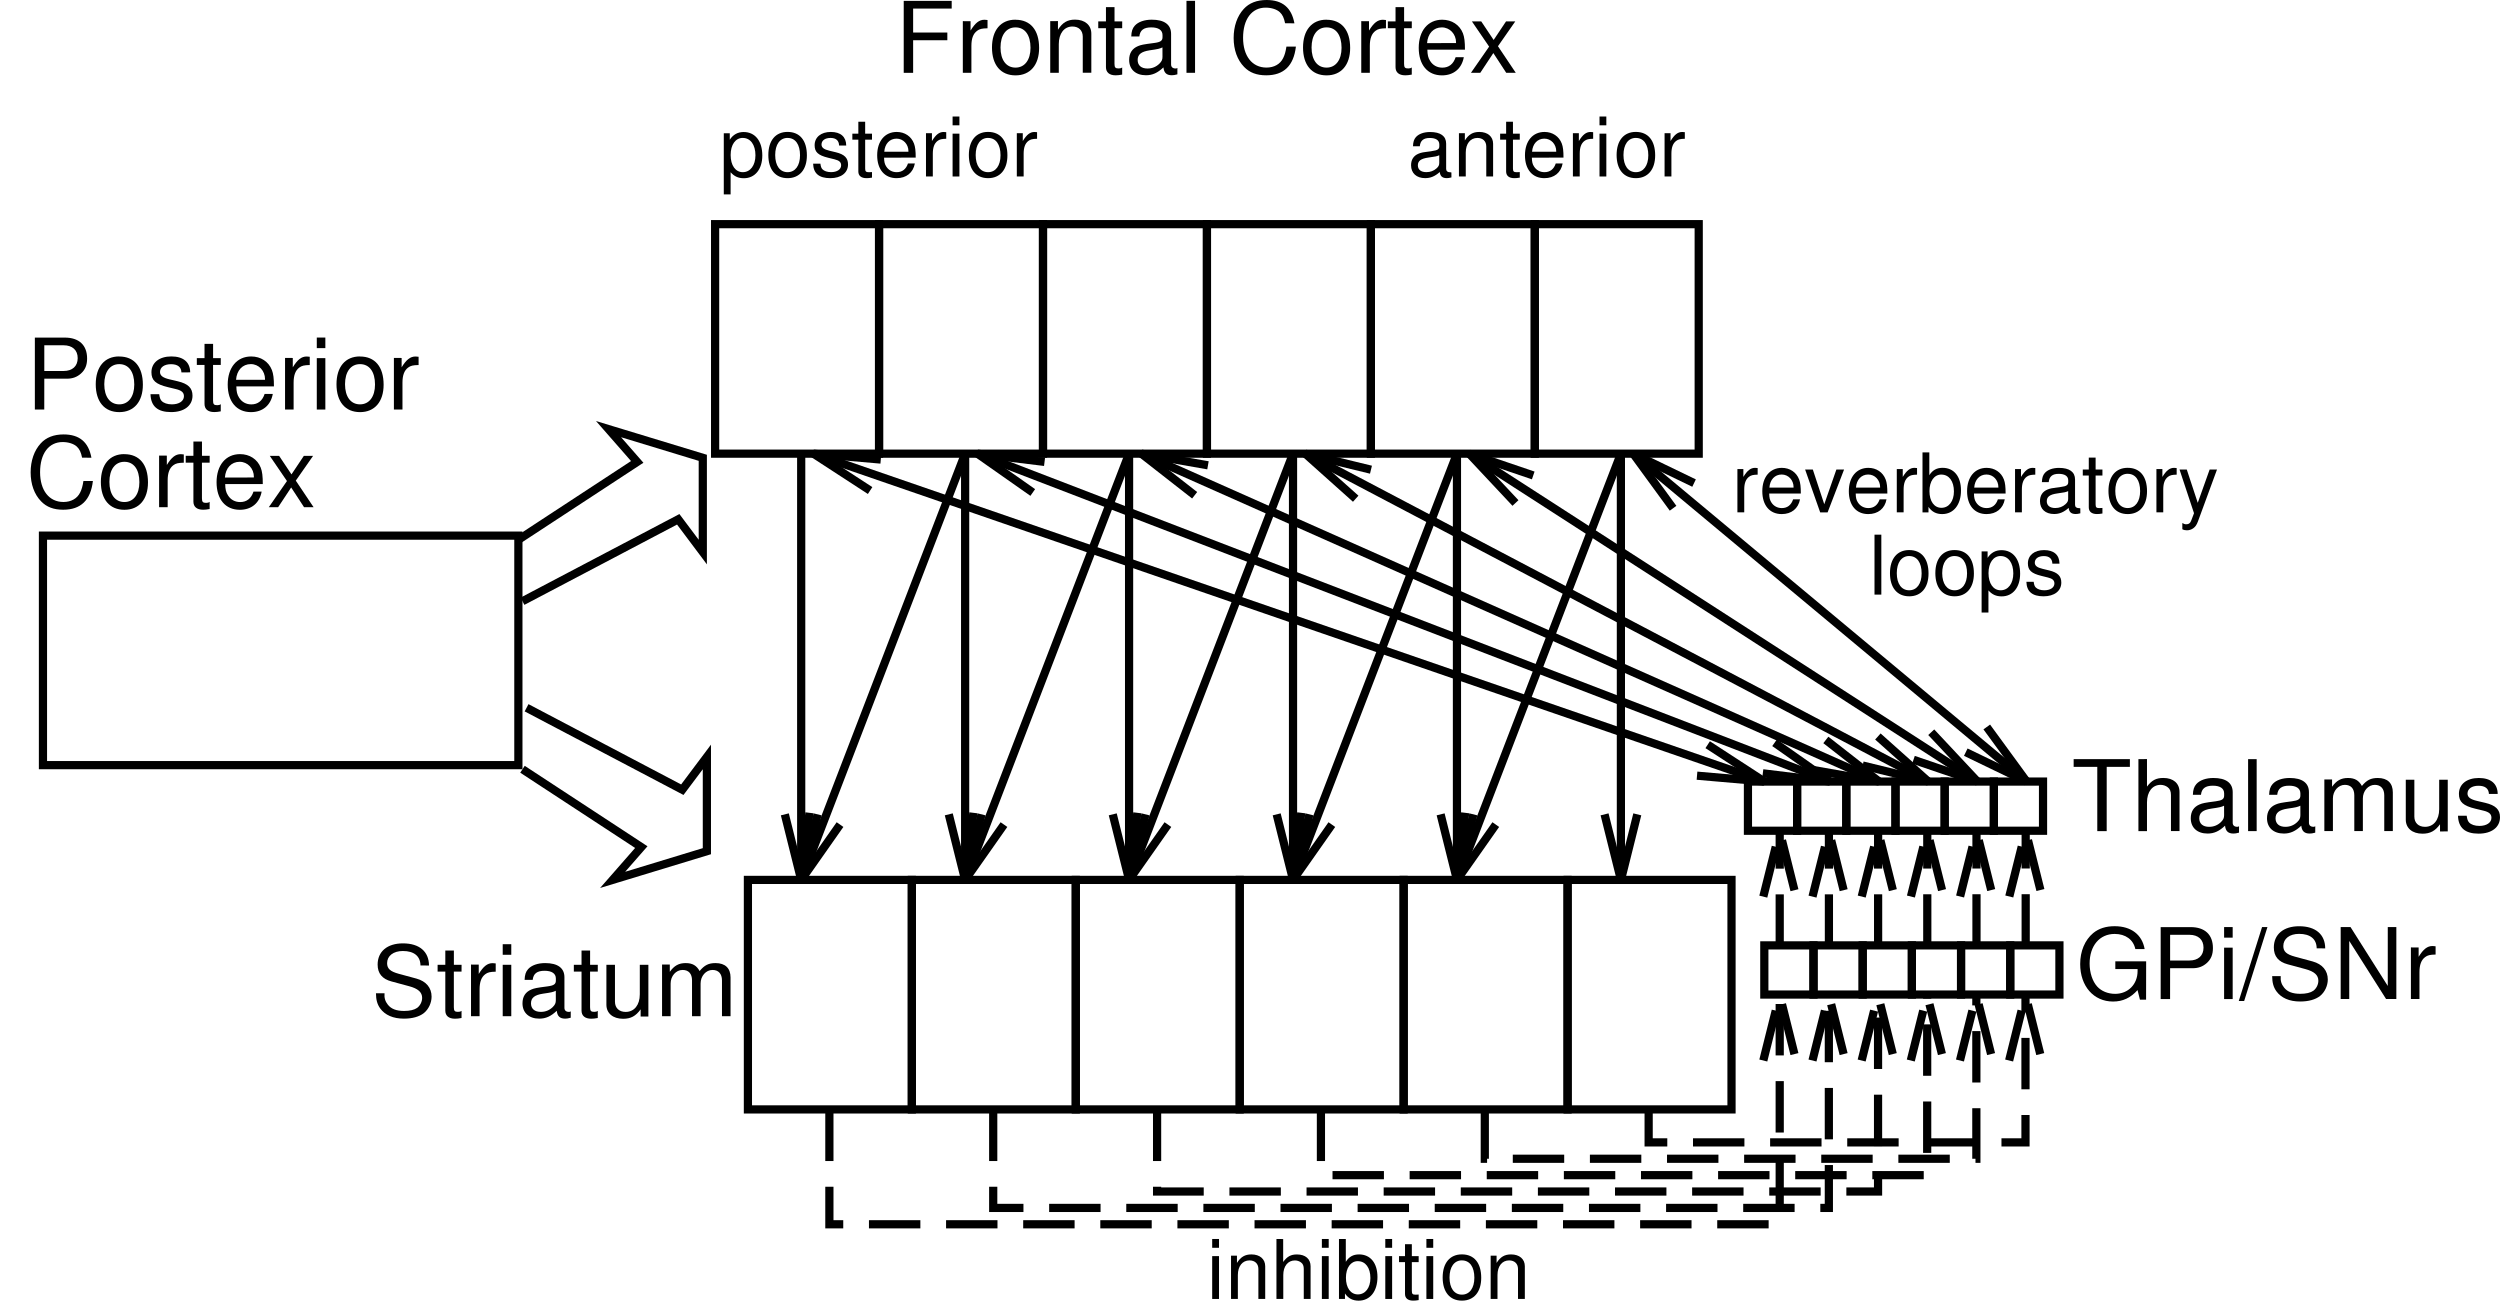 <?xml version="1.0" encoding="ISO-8859-1" standalone="yes"?>
<svg width="291.768" height="151.797">
  <defs> 
    <marker id="ArrowEnd" viewBox="0 0 10 10" refX="0" refY="5" 
     markerUnits="strokeWidth" 
     markerWidth="4" 
     markerHeight="3" 
     orient="auto"> 
        <path d="M 0 0 L 10 5 L 0 10 z" /> 
    </marker>
    <marker id="ArrowStart" viewBox="0 0 10 10" refX="10" refY="5" 
     markerUnits="strokeWidth" 
     markerWidth="4" 
     markerHeight="3" 
     orient="auto"> 
        <path d="M 10 0 L 0 5 L 10 10 z" /> 
    </marker> </defs>
<g>
<path style="stroke:#000000; stroke-width:0.957; fill:none" d="M 203.998 96.954L 209.737 96.954L 209.737 91.215L 203.998 91.215L 203.998 96.954z"/>
<path style="stroke:#000000; stroke-width:0.957; fill:none" d="M 209.737 96.954L 215.475 96.954L 215.475 91.215L 209.737 91.215L 209.737 96.954z"/>
<path style="stroke:#000000; stroke-width:0.957; fill:none" d="M 215.479 96.954L 221.217 96.954L 221.217 91.215L 215.479 91.215L 215.479 96.954z"/>
<path style="stroke:#000000; stroke-width:0.957; fill:none" d="M 221.217 96.954L 226.955 96.954L 226.955 91.215L 221.217 91.215L 221.217 96.954z"/>
<path style="stroke:#000000; stroke-width:0.957; fill:none" d="M 226.959 96.954L 232.698 96.954L 232.698 91.215L 226.959 91.215L 226.959 96.954z"/>
<path style="stroke:#000000; stroke-width:0.957; fill:none" d="M 232.698 96.954L 238.436 96.954L 238.436 91.215L 232.698 91.215L 232.698 96.954z"/>
<path style="stroke:#000000; stroke-width:0.957; fill:none" d="M 179.123 52.946L 198.252 52.946L 198.252 26.161L 179.123 26.161L 179.123 52.946z"/>
<path style="stroke:#000000; stroke-width:0.957; fill:none" d="M 159.991 52.946L 179.119 52.946L 179.119 26.161L 159.991 26.161L 159.991 52.946z"/>
<path style="stroke:#000000; stroke-width:0.957; fill:none" d="M 140.862 52.946L 159.991 52.946L 159.991 26.161L 140.862 26.161L 140.862 52.946z"/>
<path style="stroke:#000000; stroke-width:0.957; fill:none" d="M 121.725 52.946L 140.854 52.946L 140.854 26.161L 121.725 26.161L 121.725 52.946z"/>
<path style="stroke:#000000; stroke-width:0.957; fill:none" d="M 102.596 52.946L 121.725 52.946L 121.725 26.161L 102.596 26.161L 102.596 52.946z"/>
<path style="stroke:#000000; stroke-width:0.957; fill:none" d="M 83.459 52.946L 102.588 52.946L 102.588 26.161L 83.459 26.161L 83.459 52.946z"/>
<path style="stroke:#000000; stroke-width:0.957; fill:none" d="M 182.951 129.477L 202.08 129.477L 202.08 102.692L 182.951 102.692L 182.951 129.477z"/>
<path style="stroke:#000000; stroke-width:0.957; fill:none" d="M 163.819 129.477L 182.948 129.477L 182.948 102.692L 163.819 102.692L 163.819 129.477z"/>
<path style="stroke:#000000; stroke-width:0.957; fill:none" d="M 144.686 129.477L 163.815 129.477L 163.815 102.692L 144.686 102.692L 144.686 129.477z"/>
<path style="stroke:#000000; stroke-width:0.957; fill:none" d="M 125.553 129.477L 144.682 129.477L 144.682 102.692L 125.553 102.692L 125.553 129.477z"/>
<path style="stroke:#000000; stroke-width:0.957; fill:none" d="M 106.42 129.477L 125.549 129.477L 125.549 102.692L 106.42 102.692L 106.42 129.477z"/>
<path style="stroke:#000000; stroke-width:0.957; fill:none" d="M 87.287 129.477L 106.416 129.477L 106.416 102.692L 87.287 102.692L 87.287 129.477z"/>
<path style="stroke:#000000; stroke-width:0.957; fill:none" d="M 189.17 52.946L 189.17 102.688"/>
<path style="stroke:#000000; stroke-width:0.957; fill:none" d="M 191.084 95.04L 189.174 102.692L 187.264 95.04"/>
<path style="stroke:#000000; stroke-width:0.957; fill:none" d="M 170.037 52.946L 170.037 102.688"/>
<path style="stroke:#000000; stroke-width:0.957; fill:none" d="M 171.951 95.04L 170.041 102.692L 168.131 95.04"/>
<path style="stroke:#000000; stroke-width:0.957; fill:none" d="M 189.17 52.946L 170.037 102.688"/>
<path style="stroke:#000000; stroke-width:0.957; fill:none" d="M 174.569 96.235L 170.037 102.688L 170.998 94.86"/>
<path style="stroke:#000000; stroke-width:0.957; fill:none" d="M 170.037 52.946L 150.905 102.688"/>
<path style="stroke:#000000; stroke-width:0.957; fill:none" d="M 155.436 96.235L 150.905 102.688L 151.866 94.86"/>
<path style="stroke:#000000; stroke-width:0.957; fill:none" d="M 150.905 52.946L 150.905 102.688"/>
<path style="stroke:#000000; stroke-width:0.957; fill:none" d="M 152.819 95.04L 150.909 102.692L 148.998 95.04"/>
<path style="stroke:#000000; stroke-width:0.957; fill:none" d="M 131.772 52.946L 131.772 102.688"/>
<path style="stroke:#000000; stroke-width:0.957; fill:none" d="M 133.686 95.04L 131.776 102.692L 129.866 95.04"/>
<path style="stroke:#000000; stroke-width:0.957; fill:none" d="M 150.905 52.946L 131.772 102.688"/>
<path style="stroke:#000000; stroke-width:0.957; fill:none" d="M 136.303 96.235L 131.772 102.688L 132.733 94.86"/>
<path style="stroke:#000000; stroke-width:0.957; fill:none" d="M 112.639 52.946L 112.639 102.688"/>
<path style="stroke:#000000; stroke-width:0.957; fill:none" d="M 114.549 95.04L 112.639 102.692L 110.729 95.04"/>
<path style="stroke:#000000; stroke-width:0.957; fill:none" d="M 131.772 52.946L 112.639 102.688"/>
<path style="stroke:#000000; stroke-width:0.957; fill:none" d="M 117.17 96.235L 112.639 102.688L 113.6 94.86"/>
<path style="stroke:#000000; stroke-width:0.957; fill:none" d="M 93.506 52.946L 93.506 102.688"/>
<path style="stroke:#000000; stroke-width:0.957; fill:none" d="M 95.416 95.04L 93.506 102.692L 91.596 95.04"/>
<path style="stroke:#000000; stroke-width:0.957; fill:none" d="M 112.639 52.946L 93.506 102.688"/>
<path style="stroke:#000000; stroke-width:0.957; fill:none" d="M 98.037 96.235L 93.506 102.688L 94.467 94.86"/>
<path style="stroke:none; fill-rule:evenodd; fill:#000000" d="M 106.569 4.696L 110.561 4.696L 110.561 3.797L 106.569 3.797L 106.569 1L 111.069 1L 111.069 0.102L 105.471 0.102L 105.471 8.5L 106.569 8.5L 106.569 4.696z"/>
<path style="stroke:none; fill-rule:evenodd; fill:#000000" d="M 112.369 2.469L 112.369 8.493L 113.369 8.493L 113.369 5.36C 113.369 4.497 113.58 3.934 114.03 3.598C 114.319 3.379 114.6 3.313 115.252 3.301L 115.252 2.336C 115.096 2.317 115.018 2.305 114.893 2.305C 114.283 2.305 113.819 2.672 113.272 3.567L 113.272 2.477L 112.369 2.469z"/>
<path style="stroke:none; fill-rule:evenodd; fill:#000000" d="M 118.506 2.297C 116.803 2.297 115.772 3.512 115.772 5.547C 115.772 7.583 116.791 8.797 118.522 8.797C 120.225 8.797 121.272 7.586 121.272 5.598C 121.272 3.508 120.264 2.305 118.514 2.305L 118.506 2.297zM 118.518 3.196C 119.612 3.196 120.268 4.083 120.268 5.579C 120.268 6.993 119.592 7.891 118.518 7.891C 117.436 7.891 116.768 7.004 116.768 5.543C 116.768 4.094 117.432 3.196 118.518 3.196z"/>
<path style="stroke:none; fill-rule:evenodd; fill:#000000" d="M 122.569 2.469L 122.569 8.493L 123.569 8.493L 123.569 5.145C 123.569 3.907 124.194 3.094 125.159 3.094C 125.897 3.094 126.366 3.555 126.366 4.286L 126.366 8.489L 127.366 8.489L 127.366 3.934C 127.366 2.934 126.623 2.29 125.463 2.29C 124.573 2.29 123.998 2.633 123.471 3.473L 123.471 2.461L 122.569 2.469z"/>
<path style="stroke:none; fill-rule:evenodd; fill:#000000" d="M 130.971 2.497L 130.073 2.497L 130.073 0.829L 129.073 0.829L 129.073 2.497L 128.174 2.497L 128.174 3.293L 129.073 3.293L 129.073 7.84C 129.073 8.446 129.475 8.79 130.205 8.79C 130.428 8.79 130.655 8.766 130.967 8.707L 130.967 7.872C 130.854 7.961 130.717 7.989 130.549 7.989C 130.174 7.989 130.069 7.875 130.069 7.446L 130.069 3.293L 130.967 3.293L 130.971 2.497z"/>
<path style="stroke:none; fill-rule:evenodd; fill:#000000" d="M 137.412 7.934C 137.307 7.993 137.26 7.993 137.201 7.993C 136.862 7.993 136.674 7.821 136.674 7.52L 136.674 3.954C 136.674 2.879 135.897 2.297 134.424 2.297C 133.557 2.297 132.838 2.551 132.436 3C 132.162 3.309 132.049 3.657 132.026 4.258L 132.971 4.258C 133.049 3.528 133.475 3.196 134.358 3.196C 135.201 3.196 135.674 3.516 135.674 4.094L 135.674 4.348C 135.674 4.75 135.44 4.922 134.698 5.016C 133.373 5.188 133.17 5.235 132.811 5.383C 132.127 5.668 131.78 6.211 131.78 6.997C 131.78 8.09 132.533 8.782 133.744 8.782C 134.498 8.782 135.104 8.508 135.78 7.864C 135.846 8.497 136.143 8.782 136.76 8.782C 136.951 8.782 137.1 8.758 137.409 8.676L 137.412 7.934zM 135.67 6.637C 135.67 6.965 135.58 7.168 135.303 7.442C 134.924 7.805 134.467 7.997 133.92 7.997C 133.198 7.997 132.772 7.633 132.772 7.004C 132.772 6.356 133.182 6.024 134.174 5.872C 135.155 5.731 135.354 5.684 135.666 5.532L 135.67 6.637z"/>
<path style="stroke:none; fill-rule:evenodd; fill:#000000" d="M 138.471 8.497L 139.471 8.497L 139.471 0.098L 138.471 0.098L 138.471 8.497z"/>
<path style="stroke:none; fill-rule:evenodd; fill:#000000" d="M 151.069 2.723C 150.733 0.895 149.67 0 147.819 0C 146.686 0 145.776 0.356 145.151 1.047C 144.389 1.875 143.975 3.071 143.975 4.43C 143.975 5.809 144.401 6.997 145.198 7.813C 145.842 8.481 146.674 8.79 147.772 8.79C 149.826 8.79 150.983 7.676 151.241 5.438L 150.135 5.438C 150.045 6.028 149.932 6.43 149.756 6.774C 149.412 7.485 148.698 7.887 147.803 7.887C 146.135 7.887 145.076 6.536 145.076 4.415C 145.076 2.235 146.088 0.891 147.713 0.891C 148.389 0.891 149.026 1.102 149.369 1.426C 149.678 1.719 149.85 2.079 149.979 2.711L 151.069 2.723z"/>
<path style="stroke:none; fill-rule:evenodd; fill:#000000" d="M 154.807 2.297C 153.104 2.297 152.073 3.512 152.073 5.547C 152.073 7.583 153.092 8.797 154.823 8.797C 156.526 8.797 157.573 7.586 157.573 5.598C 157.573 3.508 156.565 2.305 154.815 2.305L 154.807 2.297zM 154.819 3.196C 155.912 3.196 156.569 4.083 156.569 5.579C 156.569 6.993 155.893 7.891 154.819 7.891C 153.737 7.891 153.069 7.004 153.069 5.543C 153.069 4.094 153.733 3.196 154.819 3.196z"/>
<path style="stroke:none; fill-rule:evenodd; fill:#000000" d="M 158.869 2.469L 158.869 8.493L 159.869 8.493L 159.869 5.36C 159.869 4.497 160.08 3.934 160.53 3.598C 160.819 3.379 161.1 3.313 161.752 3.301L 161.752 2.336C 161.596 2.317 161.518 2.305 161.393 2.305C 160.783 2.305 160.319 2.672 159.772 3.567L 159.772 2.477L 158.869 2.469z"/>
<path style="stroke:none; fill-rule:evenodd; fill:#000000" d="M 164.768 2.497L 163.869 2.497L 163.869 0.829L 162.869 0.829L 162.869 2.497L 161.971 2.497L 161.971 3.293L 162.869 3.293L 162.869 7.84C 162.869 8.446 163.272 8.79 164.002 8.79C 164.225 8.79 164.451 8.766 164.764 8.707L 164.764 7.872C 164.651 7.961 164.514 7.989 164.346 7.989C 163.971 7.989 163.866 7.875 163.866 7.446L 163.866 3.293L 164.764 3.293L 164.768 2.497z"/>
<path style="stroke:none; fill-rule:evenodd; fill:#000000" d="M 170.971 5.797C 170.971 4.879 170.905 4.329 170.733 3.883C 170.346 2.899 169.432 2.301 168.315 2.301C 166.651 2.301 165.576 3.594 165.576 5.583C 165.576 7.571 166.612 8.797 168.287 8.797C 169.651 8.797 170.596 8.004 170.838 6.672L 169.885 6.672C 169.623 7.477 169.092 7.895 168.33 7.895C 167.729 7.895 167.217 7.618 166.901 7.102C 166.674 6.754 166.596 6.403 166.584 5.797L 170.971 5.797zM 166.549 5.032C 166.627 3.918 167.307 3.196 168.268 3.196C 169.205 3.196 169.932 3.973 169.932 4.961C 169.932 4.981 169.932 5.004 169.92 5.028L 166.549 5.032z"/>
<path style="stroke:none; fill-rule:evenodd; fill:#000000" d="M 174.823 5.395L 176.842 2.5L 175.764 2.5L 174.319 4.665L 172.873 2.5L 171.783 2.5L 173.791 5.442L 171.67 8.497L 172.76 8.497L 174.283 6.192L 175.787 8.497L 176.901 8.497L 174.823 5.395z"/>
<path style="stroke:none; fill-rule:evenodd; fill:#000000" d="M 50.068 112.684C 50.06 111.047 48.94 110.098 47.025 110.098C 45.201 110.098 44.072 111.047 44.072 112.575C 44.072 113.602 44.603 114.254 45.693 114.543L 47.748 115.098C 48.791 115.376 49.267 115.801 49.267 116.461C 49.267 116.911 49.029 117.376 48.681 117.629C 48.353 117.86 47.834 117.985 47.166 117.985C 46.271 117.985 45.662 117.758 45.267 117.258C 44.963 116.879 44.826 116.461 44.877 115.922L 43.877 115.922C 43.885 116.7 44.033 117.211 44.361 117.676C 44.928 118.465 45.881 118.883 47.139 118.883C 48.123 118.883 48.928 118.657 49.463 118.239C 50.017 117.793 50.369 117.043 50.369 116.317C 50.369 115.282 49.736 114.524 48.611 114.211L 46.537 113.649C 45.541 113.376 45.178 113.051 45.178 112.407C 45.178 111.555 45.912 110.989 47.017 110.989C 48.326 110.989 49.06 111.59 49.072 112.676L 50.068 112.684z"/>
<path style="stroke:none; fill-rule:evenodd; fill:#000000" d="M 53.869 112.598L 52.971 112.598L 52.971 110.93L 51.971 110.93L 51.971 112.598L 51.072 112.598L 51.072 113.395L 51.971 113.395L 51.971 117.942C 51.971 118.547 52.373 118.891 53.103 118.891C 53.326 118.891 53.553 118.868 53.865 118.809L 53.865 117.973C 53.752 118.063 53.615 118.09 53.447 118.09C 53.072 118.09 52.967 117.977 52.967 117.547L 52.967 113.395L 53.865 113.395L 53.869 112.598z"/>
<path style="stroke:none; fill-rule:evenodd; fill:#000000" d="M 54.971 112.571L 54.971 118.594L 55.971 118.594L 55.971 115.461C 55.971 114.598 56.181 114.036 56.631 113.7C 56.92 113.481 57.201 113.415 57.853 113.403L 57.853 112.438C 57.697 112.418 57.619 112.407 57.494 112.407C 56.885 112.407 56.42 112.774 55.873 113.668L 55.873 112.579L 54.971 112.571z"/>
<path style="stroke:none; fill-rule:evenodd; fill:#000000" d="M 59.67 112.598L 58.67 112.598L 58.67 118.598L 59.67 118.598L 59.67 112.598zM 59.67 110.196L 58.67 110.196L 58.67 111.43L 59.67 111.43L 59.67 110.196z"/>
<path style="stroke:none; fill-rule:evenodd; fill:#000000" d="M 66.611 118.036C 66.506 118.094 66.459 118.094 66.4 118.094C 66.06 118.094 65.873 117.922 65.873 117.622L 65.873 114.055C 65.873 112.981 65.096 112.399 63.623 112.399C 62.756 112.399 62.037 112.653 61.635 113.102C 61.361 113.411 61.248 113.758 61.224 114.36L 62.17 114.36C 62.248 113.629 62.674 113.297 63.556 113.297C 64.4 113.297 64.873 113.618 64.873 114.196L 64.873 114.45C 64.873 114.852 64.639 115.024 63.896 115.118C 62.572 115.29 62.369 115.336 62.01 115.485C 61.326 115.77 60.978 116.313 60.978 117.098C 60.978 118.192 61.732 118.883 62.943 118.883C 63.697 118.883 64.303 118.61 64.978 117.965C 65.045 118.598 65.342 118.883 65.959 118.883C 66.15 118.883 66.299 118.86 66.607 118.778L 66.611 118.036zM 64.869 116.735C 64.869 117.063 64.779 117.266 64.502 117.54C 64.123 117.903 63.666 118.094 63.119 118.094C 62.396 118.094 61.971 117.731 61.971 117.102C 61.971 116.454 62.381 116.122 63.373 115.969C 64.353 115.829 64.553 115.782 64.865 115.629L 64.869 116.735z"/>
<path style="stroke:none; fill-rule:evenodd; fill:#000000" d="M 69.767 112.598L 68.869 112.598L 68.869 110.93L 67.869 110.93L 67.869 112.598L 66.971 112.598L 66.971 113.395L 67.869 113.395L 67.869 117.942C 67.869 118.547 68.271 118.891 69.002 118.891C 69.225 118.891 69.451 118.868 69.764 118.809L 69.764 117.973C 69.65 118.063 69.514 118.09 69.346 118.09C 68.971 118.09 68.865 117.977 68.865 117.547L 68.865 113.395L 69.764 113.395L 69.767 112.598z"/>
<path style="stroke:none; fill-rule:evenodd; fill:#000000" d="M 75.67 118.633L 75.67 112.602L 74.67 112.602L 74.67 116.047C 74.67 117.286 74.025 118.098 73.017 118.098C 72.256 118.098 71.771 117.637 71.771 116.907L 71.771 112.602L 70.771 112.602L 70.771 117.254C 70.771 118.254 71.529 118.899 72.721 118.899C 73.619 118.899 74.193 118.59 74.767 117.797L 74.767 118.637L 75.67 118.633z"/>
<path style="stroke:none; fill-rule:evenodd; fill:#000000" d="M 77.267 112.571L 77.267 118.594L 78.267 118.594L 78.267 114.786C 78.267 113.907 78.892 113.2 79.662 113.2C 80.365 113.2 80.764 113.637 80.764 114.415L 80.764 118.594L 81.764 118.594L 81.764 114.786C 81.764 113.907 82.389 113.2 83.158 113.2C 83.85 113.2 84.26 113.649 84.26 114.415L 84.26 118.594L 85.26 118.594L 85.26 114.075C 85.26 112.997 84.639 112.399 83.506 112.399C 82.701 112.399 82.213 112.641 81.65 113.329C 81.295 112.68 80.81 112.399 80.025 112.399C 79.221 112.399 78.689 112.696 78.17 113.418L 78.17 112.571L 77.267 112.571z"/>
<path style="stroke:#000000; stroke-width:0.957; fill:none" d="M 5.014 89.297L 60.498 89.297L 60.498 62.512L 5.014 62.512L 5.014 89.297z"/>
<path style="stroke:none; fill-rule:evenodd; fill:#000000" d="M 202.768 54.743L 202.768 59.793L 203.565 59.793L 203.565 57.141C 203.565 56.411 203.741 55.934 204.116 55.649C 204.358 55.465 204.592 55.407 205.131 55.395L 205.131 54.625C 204.998 54.61 204.932 54.602 204.826 54.602C 204.315 54.602 203.92 54.911 203.463 55.661L 203.463 54.747L 202.768 54.743z"/>
<path style="stroke:none; fill-rule:evenodd; fill:#000000" d="M 210.17 57.598C 210.17 56.813 210.116 56.34 209.971 55.957C 209.651 55.114 208.889 54.602 207.955 54.602C 206.569 54.602 205.674 55.676 205.674 57.329C 205.674 58.977 206.537 59.997 207.94 59.997C 209.08 59.997 209.873 59.356 210.073 58.278L 209.268 58.278C 209.049 58.946 208.596 59.297 207.955 59.297C 207.448 59.297 207.018 59.071 206.744 58.657C 206.553 58.375 206.487 58.094 206.479 57.602L 210.17 57.598zM 206.502 56.907C 206.569 55.981 207.131 55.379 207.936 55.379C 208.717 55.379 209.323 56.028 209.323 56.852C 209.323 56.868 209.323 56.887 209.315 56.907L 206.502 56.907z"/>
<path style="stroke:none; fill-rule:evenodd; fill:#000000" d="M 213.295 59.797L 215.217 54.797L 214.319 54.797L 212.905 58.848L 211.569 54.797L 210.67 54.797L 212.428 59.797L 213.295 59.797z"/>
<path style="stroke:none; fill-rule:evenodd; fill:#000000" d="M 220.268 57.598C 220.268 56.813 220.213 56.34 220.069 55.957C 219.748 55.114 218.987 54.602 218.053 54.602C 216.666 54.602 215.772 55.676 215.772 57.329C 215.772 58.977 216.635 59.997 218.037 59.997C 219.178 59.997 219.971 59.356 220.17 58.278L 219.366 58.278C 219.147 58.946 218.694 59.297 218.053 59.297C 217.545 59.297 217.116 59.071 216.842 58.657C 216.651 58.375 216.584 58.094 216.576 57.602L 220.268 57.598zM 216.604 56.907C 216.67 55.981 217.233 55.379 218.037 55.379C 218.819 55.379 219.424 56.028 219.424 56.852C 219.424 56.868 219.424 56.887 219.416 56.907L 216.604 56.907z"/>
<path style="stroke:none; fill-rule:evenodd; fill:#000000" d="M 221.369 54.743L 221.369 59.793L 222.166 59.793L 222.166 57.141C 222.166 56.411 222.342 55.934 222.717 55.649C 222.959 55.465 223.194 55.407 223.733 55.395L 223.733 54.625C 223.6 54.61 223.533 54.602 223.428 54.602C 222.916 54.602 222.522 54.911 222.065 55.661L 222.065 54.747L 221.369 54.743z"/>
<path style="stroke:none; fill-rule:evenodd; fill:#000000" d="M 224.369 52.797L 224.369 59.797L 225.069 59.797L 225.069 59.157C 225.451 59.723 225.963 59.997 226.666 59.997C 227.994 59.997 228.862 58.911 228.862 57.239C 228.862 55.606 228.037 54.598 226.717 54.598C 226.03 54.598 225.541 54.868 225.166 55.461L 225.166 52.797L 224.369 52.797zM 226.576 55.387C 227.463 55.387 228.037 56.161 228.037 57.356C 228.037 58.493 227.448 59.266 226.576 59.266C 225.737 59.266 225.182 58.504 225.182 57.325C 225.182 56.149 225.737 55.383 226.576 55.383L 226.576 55.387z"/>
<path style="stroke:none; fill-rule:evenodd; fill:#000000" d="M 234.069 57.598C 234.069 56.813 234.014 56.34 233.869 55.957C 233.549 55.114 232.787 54.602 231.854 54.602C 230.467 54.602 229.573 55.676 229.573 57.329C 229.573 58.977 230.436 59.997 231.838 59.997C 232.979 59.997 233.772 59.356 233.971 58.278L 233.166 58.278C 232.948 58.946 232.494 59.297 231.854 59.297C 231.346 59.297 230.916 59.071 230.643 58.657C 230.451 58.375 230.385 58.094 230.377 57.602L 234.069 57.598zM 230.405 56.907C 230.471 55.981 231.033 55.379 231.838 55.379C 232.619 55.379 233.225 56.028 233.225 56.852C 233.225 56.868 233.225 56.887 233.217 56.907L 230.405 56.907z"/>
<path style="stroke:none; fill-rule:evenodd; fill:#000000" d="M 235.17 54.743L 235.17 59.793L 235.967 59.793L 235.967 57.141C 235.967 56.411 236.143 55.934 236.518 55.649C 236.76 55.465 236.994 55.407 237.533 55.395L 237.533 54.625C 237.401 54.61 237.334 54.602 237.229 54.602C 236.717 54.602 236.323 54.911 235.866 55.661L 235.866 54.747L 235.17 54.743z"/>
<path style="stroke:none; fill-rule:evenodd; fill:#000000" d="M 242.787 59.329C 242.701 59.301 242.662 59.301 242.612 59.301C 242.33 59.301 242.174 59.161 242.174 58.911L 242.174 55.969C 242.174 55.083 241.53 54.606 240.299 54.606C 239.576 54.606 238.979 54.821 238.643 55.204C 238.416 55.465 238.323 55.762 238.303 56.27L 239.1 56.27C 239.166 55.606 239.526 55.301 240.268 55.301C 240.979 55.301 241.377 55.571 241.377 56.055L 241.377 56.266C 241.377 56.602 241.178 56.747 240.553 56.825C 239.432 56.969 239.26 57.008 238.955 57.133C 238.377 57.372 238.08 57.829 238.08 58.489C 238.08 59.407 238.709 59.989 239.725 59.989C 240.354 59.989 240.862 59.778 241.428 59.274C 241.483 59.766 241.733 59.989 242.248 59.989C 242.409 59.989 242.533 59.973 242.791 59.907L 242.787 59.329zM 241.369 58.207C 241.369 58.469 241.295 58.633 241.053 58.848C 240.729 59.141 240.334 59.29 239.862 59.29C 239.237 59.29 238.873 58.997 238.873 58.497C 238.873 57.977 239.229 57.711 240.084 57.59C 240.928 57.477 241.1 57.442 241.369 57.317L 241.369 58.207z"/>
<path style="stroke:none; fill-rule:evenodd; fill:#000000" d="M 245.369 54.797L 244.573 54.797L 244.573 53.407L 243.776 53.407L 243.776 54.797L 243.076 54.797L 243.076 55.497L 243.776 55.497L 243.776 59.215C 243.776 59.711 244.116 59.993 244.729 59.993C 244.916 59.993 245.108 59.977 245.369 59.93L 245.369 59.282C 245.268 59.293 245.147 59.297 244.998 59.297C 244.666 59.297 244.573 59.204 244.573 58.86L 244.573 55.5L 245.369 55.5L 245.369 54.797z"/>
<path style="stroke:none; fill-rule:evenodd; fill:#000000" d="M 248.311 54.598C 246.916 54.598 246.073 55.606 246.073 57.297C 246.073 58.985 246.905 59.997 248.323 59.997C 249.717 59.997 250.573 58.989 250.573 57.336C 250.573 55.598 249.748 54.598 248.315 54.598L 248.311 54.598zM 248.319 55.297C 249.225 55.297 249.768 56.051 249.768 57.325C 249.768 58.528 249.209 59.293 248.319 59.293C 247.42 59.293 246.869 58.54 246.869 57.293C 246.869 56.059 247.42 55.293 248.319 55.293L 248.319 55.297z"/>
<path style="stroke:none; fill-rule:evenodd; fill:#000000" d="M 251.67 54.743L 251.67 59.793L 252.467 59.793L 252.467 57.141C 252.467 56.411 252.643 55.934 253.018 55.649C 253.26 55.465 253.494 55.407 254.033 55.395L 254.033 54.625C 253.901 54.61 253.834 54.602 253.729 54.602C 253.217 54.602 252.823 54.911 252.366 55.661L 252.366 54.747L 251.67 54.743z"/>
<path style="stroke:none; fill-rule:evenodd; fill:#000000" d="M 257.881 54.797L 256.494 58.684L 255.213 54.797L 254.366 54.797L 256.057 59.895L 255.752 60.7C 255.631 61.055 255.448 61.192 255.112 61.192C 254.998 61.192 254.866 61.141 254.694 61.04L 254.694 61.766C 254.854 61.852 255.018 61.891 255.229 61.891C 255.487 61.891 255.764 61.805 255.971 61.653C 256.217 61.473 256.362 61.262 256.514 60.86L 258.741 54.797L 257.881 54.797z"/>
<path style="stroke:none; fill-rule:evenodd; fill:#000000" d="M 218.768 69.395L 219.565 69.395L 219.565 62.399L 218.768 62.399L 218.768 69.395z"/>
<path style="stroke:none; fill-rule:evenodd; fill:#000000" d="M 222.811 64.196C 221.416 64.196 220.573 65.204 220.573 66.895C 220.573 68.583 221.405 69.594 222.823 69.594C 224.217 69.594 225.073 68.586 225.073 66.934C 225.073 65.196 224.248 64.196 222.815 64.196L 222.811 64.196zM 222.819 64.895C 223.725 64.895 224.268 65.649 224.268 66.922C 224.268 68.125 223.709 68.891 222.819 68.891C 221.92 68.891 221.369 68.137 221.369 66.891C 221.369 65.657 221.92 64.891 222.819 64.891L 222.819 64.895z"/>
<path style="stroke:none; fill-rule:evenodd; fill:#000000" d="M 228.108 64.196C 226.713 64.196 225.869 65.204 225.869 66.895C 225.869 68.583 226.701 69.594 228.119 69.594C 229.514 69.594 230.369 68.586 230.369 66.934C 230.369 65.196 229.545 64.196 228.112 64.196L 228.108 64.196zM 228.119 64.895C 229.026 64.895 229.569 65.649 229.569 66.922C 229.569 68.125 229.01 68.891 228.119 68.891C 227.221 68.891 226.67 68.137 226.67 66.891C 226.67 65.657 227.221 64.891 228.119 64.891L 228.119 64.895z"/>
<path style="stroke:none; fill-rule:evenodd; fill:#000000" d="M 231.268 71.485L 232.065 71.485L 232.065 68.903C 232.487 69.383 232.955 69.602 233.612 69.602C 234.909 69.602 235.764 68.555 235.764 66.954C 235.764 65.266 234.932 64.207 233.584 64.207C 232.897 64.207 232.346 64.516 231.967 65.11L 231.967 64.352L 231.268 64.352L 231.268 71.485zM 233.491 64.895C 234.385 64.895 234.967 65.692 234.967 66.922C 234.967 68.094 234.373 68.891 233.491 68.891C 232.635 68.891 232.073 68.106 232.073 66.891C 232.073 65.68 232.635 64.891 233.491 64.891L 233.491 64.895z"/>
<path style="stroke:none; fill-rule:evenodd; fill:#000000" d="M 240.358 65.782C 240.35 64.77 239.709 64.2 238.565 64.2C 237.416 64.2 236.67 64.809 236.67 65.75C 236.67 66.543 237.069 66.922 238.252 67.211L 238.994 67.395C 239.545 67.528 239.764 67.731 239.764 68.098C 239.764 68.571 239.291 68.891 238.584 68.891C 238.151 68.891 237.783 68.766 237.576 68.551C 237.451 68.407 237.393 68.262 237.346 67.903L 236.494 67.903C 236.53 69.043 237.182 69.594 238.498 69.594C 239.764 69.594 240.569 68.965 240.569 67.989C 240.569 67.235 240.151 66.817 239.159 66.575L 238.397 66.391C 237.752 66.239 237.475 66.024 237.475 65.665C 237.475 65.2 237.881 64.899 238.53 64.899C 239.166 64.899 239.506 65.204 239.526 65.782L 240.358 65.782z"/>
<path style="stroke:#000000; stroke-dasharray:6,3; stroke-width:0.957; fill:none" d="M 115.916 129.501L 115.916 140.973L 213.44 140.973L 213.44 116.114"/>
<path style="stroke:#000000; stroke-dasharray:6,3; stroke-width:0.957; fill:none" d="M 211.53 123.77L 213.44 116.118L 215.35 123.77"/>
<path style="stroke:#000000; stroke-dasharray:6,3; stroke-width:0.957; fill:none" d="M 135.041 129.501L 135.041 139.059L 219.182 139.059L 219.182 116.114"/>
<path style="stroke:#000000; stroke-dasharray:6,3; stroke-width:0.957; fill:none" d="M 217.268 123.77L 219.178 116.118L 221.088 123.77"/>
<path style="stroke:#000000; stroke-dasharray:6,3; stroke-width:0.957; fill:none" d="M 154.162 129.501L 154.162 137.149L 224.916 137.149L 224.916 116.118"/>
<path style="stroke:#000000; stroke-dasharray:6,3; stroke-width:0.957; fill:none" d="M 223.002 123.77L 224.912 116.118L 226.823 123.77"/>
<path style="stroke:#000000; stroke-width:0.957; fill:none" d="M 205.909 116.071L 211.647 116.071L 211.647 110.333L 205.909 110.333L 205.909 116.071z"/>
<path style="stroke:#000000; stroke-width:0.957; fill:none" d="M 211.651 116.071L 217.389 116.071L 217.389 110.333L 211.651 110.333L 211.651 116.071z"/>
<path style="stroke:#000000; stroke-width:0.957; fill:none" d="M 217.389 116.071L 223.127 116.071L 223.127 110.333L 217.389 110.333L 217.389 116.071z"/>
<path style="stroke:#000000; stroke-width:0.957; fill:none" d="M 223.131 116.071L 228.869 116.071L 228.869 110.333L 223.131 110.333L 223.131 116.071z"/>
<path style="stroke:#000000; stroke-width:0.957; fill:none" d="M 228.869 116.071L 234.608 116.071L 234.608 110.333L 228.869 110.333L 228.869 116.071z"/>
<path style="stroke:#000000; stroke-width:0.957; fill:none" d="M 234.612 116.071L 240.35 116.071L 240.35 110.333L 234.612 110.333L 234.612 116.071z"/>
<path style="stroke:#000000; stroke-dasharray:6,3; stroke-width:0.957; fill:none" d="M 207.705 110.379L 207.705 96.997"/>
<path style="stroke:#000000; stroke-dasharray:6,3; stroke-width:0.957; fill:none" d="M 205.791 104.645L 207.701 96.993L 209.612 104.645"/>
<path style="stroke:#000000; stroke-dasharray:6,3; stroke-width:0.957; fill:none" d="M 213.448 110.376L 213.448 96.993"/>
<path style="stroke:#000000; stroke-dasharray:6,3; stroke-width:0.957; fill:none" d="M 211.533 104.641L 213.444 96.989L 215.354 104.641"/>
<path style="stroke:#000000; stroke-dasharray:6,3; stroke-width:0.957; fill:none" d="M 219.19 110.372L 219.19 96.989"/>
<path style="stroke:#000000; stroke-dasharray:6,3; stroke-width:0.957; fill:none" d="M 217.276 104.637L 219.186 96.985L 221.096 104.637"/>
<path style="stroke:#000000; stroke-dasharray:6,3; stroke-width:0.957; fill:none" d="M 224.928 110.368L 224.928 96.985"/>
<path style="stroke:#000000; stroke-dasharray:6,3; stroke-width:0.957; fill:none" d="M 223.018 104.633L 224.928 96.981L 226.838 104.633"/>
<path style="stroke:#000000; stroke-dasharray:6,3; stroke-width:0.957; fill:none" d="M 230.67 110.364L 230.67 96.981"/>
<path style="stroke:#000000; stroke-dasharray:6,3; stroke-width:0.957; fill:none" d="M 228.756 104.629L 230.666 96.977L 232.576 104.629"/>
<path style="stroke:#000000; stroke-dasharray:6,3; stroke-width:0.957; fill:none" d="M 236.412 110.36L 236.412 96.977"/>
<path style="stroke:#000000; stroke-dasharray:6,3; stroke-width:0.957; fill:none" d="M 234.498 104.626L 236.409 96.973L 238.319 104.626"/>
<path style="stroke:#000000; stroke-dasharray:6,3; stroke-width:0.957; fill:none" d="M 96.795 129.501L 96.795 142.883L 207.705 142.883L 207.705 116.114"/>
<path style="stroke:#000000; stroke-dasharray:6,3; stroke-width:0.957; fill:none" d="M 205.791 123.77L 207.701 116.118L 209.612 123.77"/>
<path style="stroke:#000000; stroke-dasharray:6,3; stroke-width:0.957; fill:none" d="M 173.287 129.501L 173.287 135.235L 230.655 135.235L 230.655 116.114"/>
<path style="stroke:#000000; stroke-dasharray:6,3; stroke-width:0.957; fill:none" d="M 228.741 123.77L 230.651 116.118L 232.561 123.77"/>
<path style="stroke:#000000; stroke-dasharray:6,3; stroke-width:0.957; fill:none" d="M 192.409 129.501L 192.409 133.325L 236.389 133.325L 236.389 116.114"/>
<path style="stroke:#000000; stroke-dasharray:6,3; stroke-width:0.957; fill:none" d="M 234.479 123.77L 236.389 116.118L 238.299 123.77"/>
<path style="stroke:none; fill-rule:evenodd; fill:#000000" d="M 142.268 146.598L 141.471 146.598L 141.471 151.598L 142.268 151.598L 142.268 146.598zM 142.268 144.598L 141.471 144.598L 141.471 145.626L 142.268 145.626L 142.268 144.598z"/>
<path style="stroke:none; fill-rule:evenodd; fill:#000000" d="M 143.67 146.543L 143.67 151.594L 144.467 151.594L 144.467 148.805C 144.467 147.774 145.002 147.098 145.826 147.098C 146.459 147.098 146.862 147.485 146.862 148.09L 146.862 151.594L 147.659 151.594L 147.659 147.778C 147.659 146.942 147.03 146.399 146.049 146.399C 145.295 146.399 144.807 146.688 144.362 147.391L 144.362 146.543L 143.67 146.543z"/>
<path style="stroke:none; fill-rule:evenodd; fill:#000000" d="M 148.971 144.598L 148.971 151.598L 149.768 151.598L 149.768 148.809C 149.768 147.778 150.303 147.102 151.127 147.102C 151.385 147.102 151.643 147.188 151.834 147.333C 152.061 147.493 152.159 147.735 152.159 148.094L 152.159 151.598L 152.955 151.598L 152.955 147.782C 152.955 146.934 152.354 146.403 151.369 146.403C 150.659 146.403 150.229 146.633 149.756 147.278L 149.756 144.606L 148.971 144.598z"/>
<path style="stroke:none; fill-rule:evenodd; fill:#000000" d="M 155.069 146.598L 154.272 146.598L 154.272 151.598L 155.069 151.598L 155.069 146.598zM 155.069 144.598L 154.272 144.598L 154.272 145.626L 155.069 145.626L 155.069 144.598z"/>
<path style="stroke:none; fill-rule:evenodd; fill:#000000" d="M 156.268 144.598L 156.268 151.598L 156.967 151.598L 156.967 150.958C 157.35 151.524 157.862 151.797 158.565 151.797C 159.893 151.797 160.76 150.711 160.76 149.04C 160.76 147.407 159.936 146.399 158.616 146.399C 157.928 146.399 157.44 146.668 157.065 147.262L 157.065 144.598L 156.268 144.598zM 158.475 147.188C 159.362 147.188 159.936 147.961 159.936 149.157C 159.936 150.293 159.346 151.067 158.475 151.067C 157.635 151.067 157.08 150.305 157.08 149.126C 157.08 147.95 157.635 147.184 158.475 147.184L 158.475 147.188z"/>
<path style="stroke:none; fill-rule:evenodd; fill:#000000" d="M 162.471 146.598L 161.674 146.598L 161.674 151.598L 162.471 151.598L 162.471 146.598zM 162.471 144.598L 161.674 144.598L 161.674 145.626L 162.471 145.626L 162.471 144.598z"/>
<path style="stroke:none; fill-rule:evenodd; fill:#000000" d="M 165.569 146.598L 164.772 146.598L 164.772 145.208L 163.975 145.208L 163.975 146.598L 163.276 146.598L 163.276 147.297L 163.975 147.297L 163.975 151.016C 163.975 151.512 164.315 151.793 164.928 151.793C 165.116 151.793 165.307 151.778 165.569 151.731L 165.569 151.083C 165.467 151.094 165.346 151.098 165.198 151.098C 164.866 151.098 164.772 151.004 164.772 150.661L 164.772 147.301L 165.569 147.301L 165.569 146.598z"/>
<path style="stroke:none; fill-rule:evenodd; fill:#000000" d="M 167.268 146.598L 166.471 146.598L 166.471 151.598L 167.268 151.598L 167.268 146.598zM 167.268 144.598L 166.471 144.598L 166.471 145.626L 167.268 145.626L 167.268 144.598z"/>
<path style="stroke:none; fill-rule:evenodd; fill:#000000" d="M 170.608 146.395C 169.213 146.395 168.369 147.403 168.369 149.094C 168.369 150.782 169.201 151.793 170.619 151.793C 172.014 151.793 172.869 150.786 172.869 149.133C 172.869 147.395 172.045 146.395 170.612 146.395L 170.608 146.395zM 170.619 147.098C 171.526 147.098 172.069 147.852 172.069 149.126C 172.069 150.329 171.51 151.094 170.619 151.094C 169.721 151.094 169.17 150.34 169.17 149.094C 169.17 147.86 169.721 147.094 170.619 147.094L 170.619 147.098z"/>
<path style="stroke:none; fill-rule:evenodd; fill:#000000" d="M 173.971 146.543L 173.971 151.594L 174.768 151.594L 174.768 148.805C 174.768 147.774 175.303 147.098 176.127 147.098C 176.76 147.098 177.162 147.485 177.162 148.09L 177.162 151.594L 177.959 151.594L 177.959 147.778C 177.959 146.942 177.33 146.399 176.35 146.399C 175.596 146.399 175.108 146.688 174.662 147.391L 174.662 146.543L 173.971 146.543z"/>
<path style="stroke:none; fill-rule:evenodd; fill:#000000" d="M 5.17 44.196L 7.81 44.196C 8.467 44.196 8.986 44.004 9.439 43.602C 9.947 43.149 10.166 42.61 10.166 41.844C 10.166 40.282 9.228 39.399 7.557 39.399L 4.068 39.399L 4.068 47.797L 5.166 47.797L 5.17 44.196zM 5.17 43.297L 5.17 40.297L 7.42 40.297C 8.451 40.297 9.068 40.86 9.068 41.797C 9.068 42.731 8.455 43.297 7.42 43.297L 5.17 43.297z"/>
<path style="stroke:none; fill-rule:evenodd; fill:#000000" d="M 13.908 41.598C 12.205 41.598 11.174 42.813 11.174 44.848C 11.174 46.883 12.193 48.098 13.924 48.098C 15.627 48.098 16.674 46.887 16.674 44.899C 16.674 42.809 15.666 41.606 13.916 41.606L 13.908 41.598zM 13.92 42.497C 15.014 42.497 15.67 43.383 15.67 44.879C 15.67 46.293 14.994 47.192 13.92 47.192C 12.838 47.192 12.17 46.305 12.17 44.844C 12.17 43.395 12.834 42.497 13.92 42.497z"/>
<path style="stroke:none; fill-rule:evenodd; fill:#000000" d="M 22.197 43.457C 22.185 42.27 21.4 41.598 19.998 41.598C 18.588 41.598 17.674 42.325 17.674 43.446C 17.674 44.391 18.162 44.84 19.611 45.188L 20.521 45.407C 21.197 45.567 21.467 45.809 21.467 46.247C 21.467 46.809 20.9 47.192 20.056 47.192C 19.537 47.192 19.099 47.043 18.857 46.786C 18.709 46.614 18.639 46.438 18.58 46.004L 17.564 46.004C 17.607 47.415 18.392 48.094 19.974 48.094C 21.498 48.094 22.467 47.344 22.467 46.18C 22.467 45.282 21.955 44.786 20.74 44.497L 19.806 44.278C 19.014 44.094 18.674 43.84 18.674 43.415C 18.674 42.864 19.17 42.504 19.959 42.504C 20.732 42.504 21.15 42.833 21.174 43.461L 22.197 43.457z"/>
<path style="stroke:none; fill-rule:evenodd; fill:#000000" d="M 25.767 41.797L 24.869 41.797L 24.869 40.129L 23.869 40.129L 23.869 41.797L 22.971 41.797L 22.971 42.594L 23.869 42.594L 23.869 47.141C 23.869 47.747 24.271 48.09 25.002 48.09C 25.224 48.09 25.451 48.067 25.764 48.008L 25.764 47.172C 25.65 47.262 25.514 47.29 25.346 47.29C 24.971 47.29 24.865 47.176 24.865 46.747L 24.865 42.594L 25.764 42.594L 25.767 41.797z"/>
<path style="stroke:none; fill-rule:evenodd; fill:#000000" d="M 31.971 45.098C 31.971 44.18 31.904 43.629 31.732 43.184C 31.346 42.2 30.431 41.602 29.314 41.602C 27.65 41.602 26.576 42.895 26.576 44.883C 26.576 46.872 27.611 48.098 29.287 48.098C 30.65 48.098 31.596 47.305 31.838 45.973L 30.885 45.973C 30.623 46.778 30.092 47.196 29.33 47.196C 28.728 47.196 28.217 46.918 27.9 46.403C 27.674 46.055 27.596 45.704 27.584 45.098L 31.971 45.098zM 27.549 44.329C 27.627 43.215 28.306 42.493 29.267 42.493C 30.205 42.493 30.931 43.27 30.931 44.258C 30.931 44.278 30.931 44.301 30.92 44.325L 27.549 44.329z"/>
<path style="stroke:none; fill-rule:evenodd; fill:#000000" d="M 33.267 41.77L 33.267 47.793L 34.267 47.793L 34.267 44.661C 34.267 43.797 34.478 43.235 34.928 42.899C 35.217 42.68 35.498 42.614 36.15 42.602L 36.15 41.637C 35.994 41.618 35.916 41.606 35.791 41.606C 35.181 41.606 34.717 41.973 34.17 42.868L 34.17 41.778L 33.267 41.77z"/>
<path style="stroke:none; fill-rule:evenodd; fill:#000000" d="M 37.971 41.797L 36.971 41.797L 36.971 47.797L 37.971 47.797L 37.971 41.797zM 37.971 39.395L 36.971 39.395L 36.971 40.629L 37.971 40.629L 37.971 39.395z"/>
<path style="stroke:none; fill-rule:evenodd; fill:#000000" d="M 42.006 41.598C 40.303 41.598 39.271 42.813 39.271 44.848C 39.271 46.883 40.291 48.098 42.021 48.098C 43.724 48.098 44.771 46.887 44.771 44.899C 44.771 42.809 43.764 41.606 42.014 41.606L 42.006 41.598zM 42.017 42.497C 43.111 42.497 43.767 43.383 43.767 44.879C 43.767 46.293 43.092 47.192 42.017 47.192C 40.935 47.192 40.267 46.305 40.267 44.844C 40.267 43.395 40.931 42.497 42.017 42.497z"/>
<path style="stroke:none; fill-rule:evenodd; fill:#000000" d="M 45.971 41.77L 45.971 47.793L 46.971 47.793L 46.971 44.661C 46.971 43.797 47.181 43.235 47.631 42.899C 47.92 42.68 48.201 42.614 48.853 42.602L 48.853 41.637C 48.697 41.618 48.619 41.606 48.494 41.606C 47.885 41.606 47.42 41.973 46.873 42.868L 46.873 41.778L 45.971 41.77z"/>
<path style="stroke:none; fill-rule:evenodd; fill:#000000" d="M 10.67 53.422C 10.334 51.594 9.271 50.7 7.42 50.7C 6.287 50.7 5.377 51.055 4.752 51.747C 3.99 52.575 3.576 53.77 3.576 55.129C 3.576 56.508 4.002 57.696 4.799 58.512C 5.443 59.18 6.275 59.489 7.373 59.489C 9.428 59.489 10.584 58.375 10.842 56.137L 9.736 56.137C 9.646 56.727 9.533 57.129 9.357 57.473C 9.014 58.184 8.299 58.586 7.404 58.586C 5.736 58.586 4.678 57.235 4.678 55.114C 4.678 52.934 5.689 51.59 7.314 51.59C 7.99 51.59 8.627 51.801 8.971 52.125C 9.279 52.418 9.451 52.778 9.58 53.411L 10.67 53.422z"/>
<path style="stroke:none; fill-rule:evenodd; fill:#000000" d="M 14.506 52.997C 12.803 52.997 11.771 54.211 11.771 56.247C 11.771 58.282 12.791 59.497 14.521 59.497C 16.224 59.497 17.271 58.286 17.271 56.297C 17.271 54.207 16.264 53.004 14.514 53.004L 14.506 52.997zM 14.518 53.895C 15.611 53.895 16.267 54.782 16.267 56.278C 16.267 57.692 15.592 58.59 14.518 58.59C 13.435 58.59 12.768 57.704 12.768 56.243C 12.768 54.793 13.431 53.895 14.518 53.895z"/>
<path style="stroke:none; fill-rule:evenodd; fill:#000000" d="M 18.568 53.168L 18.568 59.192L 19.568 59.192L 19.568 56.059C 19.568 55.196 19.779 54.633 20.228 54.297C 20.517 54.079 20.799 54.012 21.451 54L 21.451 53.036C 21.295 53.016 21.217 53.004 21.092 53.004C 20.482 53.004 20.017 53.372 19.471 54.266L 19.471 53.176L 18.568 53.168z"/>
<path style="stroke:none; fill-rule:evenodd; fill:#000000" d="M 24.471 53.196L 23.572 53.196L 23.572 51.528L 22.572 51.528L 22.572 53.196L 21.674 53.196L 21.674 53.993L 22.572 53.993L 22.572 58.54C 22.572 59.145 22.974 59.489 23.705 59.489C 23.928 59.489 24.154 59.465 24.467 59.407L 24.467 58.571C 24.353 58.661 24.217 58.688 24.049 58.688C 23.674 58.688 23.568 58.575 23.568 58.145L 23.568 53.993L 24.467 53.993L 24.471 53.196z"/>
<path style="stroke:none; fill-rule:evenodd; fill:#000000" d="M 30.67 56.497C 30.67 55.579 30.603 55.028 30.431 54.583C 30.045 53.598 29.131 53 28.014 53C 26.349 53 25.275 54.293 25.275 56.282C 25.275 58.27 26.31 59.497 27.986 59.497C 29.349 59.497 30.295 58.704 30.537 57.372L 29.584 57.372C 29.322 58.176 28.791 58.594 28.029 58.594C 27.428 58.594 26.916 58.317 26.599 57.801C 26.373 57.454 26.295 57.102 26.283 56.497L 30.67 56.497zM 26.248 55.731C 26.326 54.618 27.006 53.895 27.967 53.895C 28.904 53.895 29.631 54.672 29.631 55.661C 29.631 55.68 29.631 55.704 29.619 55.727L 26.248 55.731z"/>
<path style="stroke:none; fill-rule:evenodd; fill:#000000" d="M 34.521 56.094L 36.541 53.2L 35.463 53.2L 34.017 55.364L 32.572 53.2L 31.482 53.2L 33.49 56.141L 31.369 59.196L 32.459 59.196L 33.982 56.891L 35.486 59.196L 36.599 59.196L 34.521 56.094z"/>
<path style="stroke:none; fill-rule:evenodd; fill:#000000" d="M 250.471 112.196L 246.873 112.196L 246.873 113.094L 249.471 113.094L 249.471 113.329C 249.471 114.872 248.373 115.989 246.854 115.989C 246.01 115.989 245.244 115.676 244.752 115.129C 244.205 114.524 243.873 113.512 243.873 112.461C 243.873 110.376 245.037 108.997 246.799 108.997C 248.065 108.997 248.979 109.665 249.209 110.762L 250.295 110.762C 249.998 109.071 248.709 108.094 246.791 108.094C 245.772 108.094 244.944 108.36 244.287 108.899C 243.326 109.704 242.772 111.004 242.772 112.512C 242.772 115.09 244.342 116.887 246.608 116.887C 247.744 116.887 248.651 116.461 249.467 115.551L 249.744 116.665L 250.463 116.665L 250.471 112.196z"/>
<path style="stroke:none; fill-rule:evenodd; fill:#000000" d="M 253.268 112.997L 255.909 112.997C 256.565 112.997 257.084 112.805 257.537 112.403C 258.045 111.95 258.264 111.411 258.264 110.645C 258.264 109.083 257.326 108.2 255.655 108.2L 252.166 108.2L 252.166 116.598L 253.264 116.598L 253.268 112.997zM 253.268 112.098L 253.268 109.098L 255.518 109.098C 256.549 109.098 257.166 109.661 257.166 110.598C 257.166 111.532 256.553 112.098 255.518 112.098L 253.268 112.098z"/>
<path style="stroke:none; fill-rule:evenodd; fill:#000000" d="M 260.569 110.598L 259.569 110.598L 259.569 116.598L 260.569 116.598L 260.569 110.598zM 260.569 108.196L 259.569 108.196L 259.569 109.43L 260.569 109.43L 260.569 108.196z"/>
<path style="stroke:none; fill-rule:evenodd; fill:#000000" d="M 263.998 108.196L 261.28 116.825L 261.909 116.825L 264.627 108.196L 263.998 108.196z"/>
<path style="stroke:none; fill-rule:evenodd; fill:#000000" d="M 271.369 110.684C 271.362 109.047 270.241 108.098 268.326 108.098C 266.502 108.098 265.373 109.047 265.373 110.575C 265.373 111.602 265.905 112.254 266.994 112.543L 269.049 113.098C 270.092 113.376 270.569 113.801 270.569 114.461C 270.569 114.911 270.33 115.376 269.983 115.629C 269.655 115.86 269.135 115.985 268.467 115.985C 267.573 115.985 266.963 115.758 266.569 115.258C 266.264 114.879 266.127 114.461 266.178 113.922L 265.178 113.922C 265.186 114.7 265.334 115.211 265.662 115.676C 266.229 116.465 267.182 116.883 268.44 116.883C 269.424 116.883 270.229 116.657 270.764 116.239C 271.319 115.793 271.67 115.043 271.67 114.317C 271.67 113.282 271.037 112.524 269.912 112.211L 267.838 111.649C 266.842 111.376 266.479 111.051 266.479 110.407C 266.479 109.555 267.213 108.989 268.319 108.989C 269.627 108.989 270.362 109.59 270.373 110.676L 271.369 110.684z"/>
<path style="stroke:none; fill-rule:evenodd; fill:#000000" d="M 279.67 108.196L 278.67 108.196L 278.67 115.067L 274.323 108.196L 273.174 108.196L 273.174 116.594L 274.174 116.594L 274.174 109.813L 278.475 116.594L 279.67 116.594L 279.67 108.196z"/>
<path style="stroke:none; fill-rule:evenodd; fill:#000000" d="M 281.369 110.571L 281.369 116.594L 282.369 116.594L 282.369 113.461C 282.369 112.598 282.58 112.036 283.03 111.7C 283.319 111.481 283.6 111.415 284.252 111.403L 284.252 110.438C 284.096 110.418 284.018 110.407 283.893 110.407C 283.283 110.407 282.819 110.774 282.272 111.668L 282.272 110.579L 281.369 110.571z"/>
<path style="stroke:none; fill-rule:evenodd; fill:#000000" d="M 245.869 89.497L 248.573 89.497L 248.573 88.598L 242.01 88.598L 242.01 89.497L 244.768 89.497L 244.768 96.997L 245.866 96.997L 245.869 89.497z"/>
<path style="stroke:none; fill-rule:evenodd; fill:#000000" d="M 249.569 88.598L 249.569 96.997L 250.569 96.997L 250.569 93.649C 250.569 92.411 251.194 91.598 252.159 91.598C 252.459 91.598 252.76 91.7 252.987 91.876C 253.252 92.071 253.366 92.36 253.366 92.79L 253.366 96.993L 254.366 96.993L 254.366 92.438C 254.366 91.426 253.647 90.793 252.483 90.793C 251.639 90.793 251.127 91.059 250.569 91.801L 250.569 88.59L 249.569 88.598z"/>
<path style="stroke:none; fill-rule:evenodd; fill:#000000" d="M 261.311 96.434C 261.205 96.493 261.159 96.493 261.1 96.493C 260.76 96.493 260.573 96.321 260.573 96.02L 260.573 92.454C 260.573 91.379 259.795 90.797 258.323 90.797C 257.455 90.797 256.737 91.051 256.334 91.501C 256.061 91.809 255.948 92.157 255.924 92.758L 256.869 92.758C 256.948 92.028 257.373 91.696 258.256 91.696C 259.1 91.696 259.573 92.016 259.573 92.594L 259.573 92.848C 259.573 93.251 259.338 93.422 258.596 93.516C 257.272 93.688 257.069 93.735 256.709 93.883C 256.026 94.168 255.678 94.711 255.678 95.497C 255.678 96.59 256.432 97.282 257.643 97.282C 258.397 97.282 259.002 97.008 259.678 96.364C 259.744 96.997 260.041 97.282 260.659 97.282C 260.85 97.282 260.998 97.258 261.307 97.176L 261.311 96.434zM 259.569 95.137C 259.569 95.465 259.479 95.668 259.201 95.942C 258.823 96.305 258.366 96.497 257.819 96.497C 257.096 96.497 256.67 96.133 256.67 95.504C 256.67 94.856 257.08 94.524 258.073 94.372C 259.053 94.231 259.252 94.184 259.565 94.032L 259.569 95.137z"/>
<path style="stroke:none; fill-rule:evenodd; fill:#000000" d="M 262.369 96.997L 263.369 96.997L 263.369 88.598L 262.369 88.598L 262.369 96.997z"/>
<path style="stroke:none; fill-rule:evenodd; fill:#000000" d="M 270.209 96.434C 270.104 96.493 270.057 96.493 269.998 96.493C 269.659 96.493 269.471 96.321 269.471 96.02L 269.471 92.454C 269.471 91.379 268.694 90.797 267.221 90.797C 266.354 90.797 265.635 91.051 265.233 91.501C 264.959 91.809 264.846 92.157 264.823 92.758L 265.768 92.758C 265.846 92.028 266.272 91.696 267.155 91.696C 267.998 91.696 268.471 92.016 268.471 92.594L 268.471 92.848C 268.471 93.251 268.237 93.422 267.494 93.516C 266.17 93.688 265.967 93.735 265.608 93.883C 264.924 94.168 264.576 94.711 264.576 95.497C 264.576 96.59 265.33 97.282 266.541 97.282C 267.295 97.282 267.901 97.008 268.576 96.364C 268.643 96.997 268.94 97.282 269.557 97.282C 269.748 97.282 269.897 97.258 270.205 97.176L 270.209 96.434zM 268.471 95.137C 268.471 95.465 268.381 95.668 268.104 95.942C 267.725 96.305 267.268 96.497 266.721 96.497C 265.998 96.497 265.573 96.133 265.573 95.504C 265.573 94.856 265.983 94.524 266.975 94.372C 267.955 94.231 268.155 94.184 268.467 94.032L 268.471 95.137z"/>
<path style="stroke:none; fill-rule:evenodd; fill:#000000" d="M 271.268 90.969L 271.268 96.993L 272.268 96.993L 272.268 93.184C 272.268 92.305 272.893 91.598 273.662 91.598C 274.366 91.598 274.764 92.036 274.764 92.813L 274.764 96.993L 275.764 96.993L 275.764 93.184C 275.764 92.305 276.389 91.598 277.159 91.598C 277.85 91.598 278.26 92.047 278.26 92.813L 278.26 96.993L 279.26 96.993L 279.26 92.473C 279.26 91.395 278.639 90.797 277.506 90.797C 276.701 90.797 276.213 91.04 275.651 91.727C 275.295 91.079 274.811 90.797 274.026 90.797C 273.221 90.797 272.69 91.094 272.17 91.817L 272.17 90.969L 271.268 90.969z"/>
<path style="stroke:none; fill-rule:evenodd; fill:#000000" d="M 285.67 97.032L 285.67 91.001L 284.67 91.001L 284.67 94.446C 284.67 95.684 284.026 96.497 283.018 96.497C 282.256 96.497 281.772 96.036 281.772 95.305L 281.772 91.001L 280.772 91.001L 280.772 95.653C 280.772 96.653 281.53 97.297 282.721 97.297C 283.619 97.297 284.194 96.989 284.768 96.196L 284.768 97.036L 285.67 97.032z"/>
<path style="stroke:none; fill-rule:evenodd; fill:#000000" d="M 291.498 92.657C 291.487 91.469 290.701 90.797 289.299 90.797C 287.889 90.797 286.975 91.524 286.975 92.645C 286.975 93.59 287.463 94.04 288.912 94.387L 289.823 94.606C 290.498 94.766 290.768 95.008 290.768 95.446C 290.768 96.008 290.201 96.391 289.358 96.391C 288.838 96.391 288.401 96.243 288.159 95.985C 288.01 95.813 287.94 95.637 287.881 95.204L 286.866 95.204C 286.909 96.614 287.694 97.293 289.276 97.293C 290.799 97.293 291.768 96.543 291.768 95.379C 291.768 94.481 291.256 93.985 290.041 93.696L 289.108 93.477C 288.315 93.293 287.975 93.04 287.975 92.614C 287.975 92.063 288.471 91.704 289.26 91.704C 290.033 91.704 290.451 92.032 290.475 92.661L 291.498 92.657z"/>
<path style="stroke:#000000; stroke-width:0.957; fill:none" d="M 60.502 62.993L 74.369 53.907L 71.021 50.083L 82.021 53.43L 82.021 64.43L 79.154 60.606L 60.978 70.168"/>
<path style="stroke:#000000; stroke-width:0.957; fill:none" d="M 60.978 89.778L 74.846 98.864L 71.498 102.688L 82.498 99.34L 82.498 88.34L 79.631 92.165L 61.455 82.602"/>
<path style="stroke:#000000; stroke-width:0.957; fill:none" d="M 205.912 91.211L 94.944 52.946"/>
<path style="stroke:#000000; stroke-width:0.957; fill:none" d="M 199.299 86.911L 205.909 91.211L 198.053 90.528"/>
<path style="stroke:#000000; stroke-width:0.957; fill:none" d="M 101.549 57.25L 94.94 52.95L 102.795 53.633"/>
<path style="stroke:#000000; stroke-width:0.957; fill:none" d="M 213.565 91.211L 114.076 52.946"/>
<path style="stroke:#000000; stroke-width:0.957; fill:none" d="M 207.108 86.68L 213.561 91.211L 205.733 90.251"/>
<path style="stroke:#000000; stroke-width:0.957; fill:none" d="M 120.53 57.477L 114.076 52.946L 121.905 53.907"/>
<path style="stroke:#000000; stroke-width:0.957; fill:none" d="M 219.307 91.211L 133.209 52.946"/>
<path style="stroke:#000000; stroke-width:0.957; fill:none" d="M 213.088 86.356L 219.303 91.211L 211.533 89.852"/>
<path style="stroke:#000000; stroke-width:0.957; fill:none" d="M 139.424 57.801L 133.209 52.946L 140.979 54.305"/>
<path style="stroke:#000000; stroke-width:0.957; fill:none" d="M 225.045 91.211L 152.342 52.946"/>
<path style="stroke:#000000; stroke-width:0.957; fill:none" d="M 219.162 85.954L 225.041 91.207L 217.381 89.34"/>
<path style="stroke:#000000; stroke-width:0.957; fill:none" d="M 158.221 58.204L 152.342 52.95L 160.002 54.817"/>
<path style="stroke:#000000; stroke-width:0.957; fill:none" d="M 230.783 91.211L 171.475 52.946"/>
<path style="stroke:#000000; stroke-width:0.957; fill:none" d="M 225.389 85.457L 230.78 91.211L 223.315 88.672"/>
<path style="stroke:#000000; stroke-width:0.957; fill:none" d="M 176.866 58.704L 171.475 52.95L 178.94 55.489"/>
<path style="stroke:#000000; stroke-width:0.957; fill:none" d="M 236.526 91.211L 190.608 52.946"/>
<path style="stroke:#000000; stroke-width:0.957; fill:none" d="M 231.869 84.844L 236.522 91.211L 229.42 87.782"/>
<path style="stroke:#000000; stroke-width:0.957; fill:none" d="M 195.26 59.317L 190.608 52.95L 197.709 56.379"/>
<path style="stroke:none; fill-rule:evenodd; fill:#000000" d="M 84.471 22.684L 85.268 22.684L 85.268 20.102C 85.69 20.583 86.159 20.801 86.815 20.801C 88.112 20.801 88.967 19.754 88.967 18.153C 88.967 16.465 88.135 15.407 86.787 15.407C 86.1 15.407 85.549 15.715 85.17 16.309L 85.17 15.551L 84.471 15.551L 84.471 22.684zM 86.69 16.098C 87.584 16.098 88.166 16.895 88.166 18.125C 88.166 19.297 87.573 20.094 86.69 20.094C 85.834 20.094 85.272 19.309 85.272 18.094C 85.272 16.883 85.834 16.094 86.69 16.094L 86.69 16.098z"/>
<path style="stroke:none; fill-rule:evenodd; fill:#000000" d="M 91.909 15.395C 90.514 15.395 89.67 16.403 89.67 18.094C 89.67 19.782 90.502 20.793 91.92 20.793C 93.315 20.793 94.17 19.786 94.17 18.133C 94.17 16.395 93.346 15.395 91.912 15.395L 91.909 15.395zM 91.92 16.098C 92.826 16.098 93.369 16.852 93.369 18.125C 93.369 19.329 92.811 20.094 91.92 20.094C 91.022 20.094 90.471 19.34 90.471 18.094C 90.471 16.86 91.022 16.094 91.92 16.094L 91.92 16.098z"/>
<path style="stroke:none; fill-rule:evenodd; fill:#000000" d="M 98.76 16.981C 98.752 15.969 98.112 15.399 96.967 15.399C 95.819 15.399 95.073 16.008 95.073 16.95C 95.073 17.743 95.471 18.122 96.655 18.411L 97.397 18.594C 97.948 18.727 98.166 18.93 98.166 19.297C 98.166 19.77 97.694 20.09 96.987 20.09C 96.553 20.09 96.186 19.965 95.979 19.75C 95.854 19.606 95.795 19.461 95.748 19.102L 94.897 19.102C 94.932 20.243 95.584 20.793 96.901 20.793C 98.166 20.793 98.971 20.165 98.971 19.188C 98.971 18.434 98.553 18.016 97.561 17.774L 96.799 17.59C 96.155 17.438 95.877 17.223 95.877 16.864C 95.877 16.399 96.283 16.098 96.932 16.098C 97.569 16.098 97.909 16.403 97.928 16.981L 98.76 16.981z"/>
<path style="stroke:none; fill-rule:evenodd; fill:#000000" d="M 101.768 15.598L 100.971 15.598L 100.971 14.207L 100.174 14.207L 100.174 15.598L 99.475 15.598L 99.475 16.297L 100.174 16.297L 100.174 20.016C 100.174 20.512 100.514 20.793 101.127 20.793C 101.315 20.793 101.506 20.778 101.768 20.731L 101.768 20.083C 101.666 20.094 101.545 20.098 101.397 20.098C 101.065 20.098 100.971 20.004 100.971 19.661L 100.971 16.301L 101.768 16.301L 101.768 15.598z"/>
<path style="stroke:none; fill-rule:evenodd; fill:#000000" d="M 106.869 18.395C 106.869 17.61 106.815 17.137 106.67 16.754C 106.35 15.911 105.588 15.399 104.655 15.399C 103.268 15.399 102.373 16.473 102.373 18.125C 102.373 19.774 103.237 20.793 104.639 20.793C 105.78 20.793 106.573 20.153 106.772 19.075L 105.967 19.075C 105.748 19.743 105.295 20.094 104.655 20.094C 104.147 20.094 103.717 19.868 103.444 19.454C 103.252 19.172 103.186 18.891 103.178 18.399L 106.869 18.395zM 103.201 17.707C 103.268 16.782 103.83 16.18 104.635 16.18C 105.416 16.18 106.022 16.829 106.022 17.653C 106.022 17.668 106.022 17.688 106.014 17.707L 103.201 17.707z"/>
<path style="stroke:none; fill-rule:evenodd; fill:#000000" d="M 108.069 15.543L 108.069 20.594L 108.866 20.594L 108.866 17.942C 108.866 17.211 109.041 16.735 109.416 16.45C 109.659 16.266 109.893 16.207 110.432 16.196L 110.432 15.426C 110.299 15.411 110.233 15.403 110.127 15.403C 109.616 15.403 109.221 15.711 108.764 16.461L 108.764 15.547L 108.069 15.543z"/>
<path style="stroke:none; fill-rule:evenodd; fill:#000000" d="M 111.971 15.598L 111.174 15.598L 111.174 20.598L 111.971 20.598L 111.971 15.598zM 111.971 13.598L 111.174 13.598L 111.174 14.625L 111.971 14.625L 111.971 13.598z"/>
<path style="stroke:none; fill-rule:evenodd; fill:#000000" d="M 115.311 15.395C 113.916 15.395 113.073 16.403 113.073 18.094C 113.073 19.782 113.905 20.793 115.323 20.793C 116.717 20.793 117.573 19.786 117.573 18.133C 117.573 16.395 116.748 15.395 115.315 15.395L 115.311 15.395zM 115.319 16.098C 116.225 16.098 116.768 16.852 116.768 18.125C 116.768 19.329 116.209 20.094 115.319 20.094C 114.42 20.094 113.869 19.34 113.869 18.094C 113.869 16.86 114.42 16.094 115.319 16.094L 115.319 16.098z"/>
<path style="stroke:none; fill-rule:evenodd; fill:#000000" d="M 118.67 15.543L 118.67 20.594L 119.467 20.594L 119.467 17.942C 119.467 17.211 119.643 16.735 120.018 16.45C 120.26 16.266 120.494 16.207 121.033 16.196L 121.033 15.426C 120.901 15.411 120.834 15.403 120.729 15.403C 120.217 15.403 119.823 15.711 119.366 16.461L 119.366 15.547L 118.67 15.543z"/>
<path style="stroke:none; fill-rule:evenodd; fill:#000000" d="M 169.389 20.129C 169.303 20.102 169.264 20.102 169.213 20.102C 168.932 20.102 168.776 19.961 168.776 19.711L 168.776 16.77C 168.776 15.883 168.131 15.407 166.901 15.407C 166.178 15.407 165.58 15.622 165.244 16.004C 165.018 16.266 164.924 16.563 164.905 17.071L 165.701 17.071C 165.768 16.407 166.127 16.102 166.869 16.102C 167.58 16.102 167.979 16.372 167.979 16.856L 167.979 17.067C 167.979 17.403 167.78 17.547 167.155 17.625C 166.033 17.77 165.862 17.809 165.557 17.934C 164.979 18.172 164.682 18.629 164.682 19.29C 164.682 20.207 165.311 20.79 166.326 20.79C 166.955 20.79 167.463 20.579 168.03 20.075C 168.084 20.567 168.334 20.79 168.85 20.79C 169.01 20.79 169.135 20.774 169.393 20.707L 169.389 20.129zM 167.971 19.008C 167.971 19.27 167.897 19.434 167.655 19.649C 167.33 19.942 166.936 20.09 166.463 20.09C 165.838 20.09 165.475 19.797 165.475 19.297C 165.475 18.778 165.83 18.512 166.686 18.391C 167.53 18.278 167.701 18.243 167.971 18.118L 167.971 19.008z"/>
<path style="stroke:none; fill-rule:evenodd; fill:#000000" d="M 170.268 15.543L 170.268 20.594L 171.065 20.594L 171.065 17.805C 171.065 16.774 171.6 16.098 172.424 16.098C 173.057 16.098 173.459 16.485 173.459 17.09L 173.459 20.594L 174.256 20.594L 174.256 16.778C 174.256 15.942 173.627 15.399 172.647 15.399C 171.893 15.399 171.405 15.688 170.959 16.391L 170.959 15.543L 170.268 15.543z"/>
<path style="stroke:none; fill-rule:evenodd; fill:#000000" d="M 177.369 15.598L 176.573 15.598L 176.573 14.207L 175.776 14.207L 175.776 15.598L 175.076 15.598L 175.076 16.297L 175.776 16.297L 175.776 20.016C 175.776 20.512 176.116 20.793 176.729 20.793C 176.916 20.793 177.108 20.778 177.369 20.731L 177.369 20.083C 177.268 20.094 177.147 20.098 176.998 20.098C 176.666 20.098 176.573 20.004 176.573 19.661L 176.573 16.301L 177.369 16.301L 177.369 15.598z"/>
<path style="stroke:none; fill-rule:evenodd; fill:#000000" d="M 182.471 18.395C 182.471 17.61 182.416 17.137 182.272 16.754C 181.951 15.911 181.19 15.399 180.256 15.399C 178.869 15.399 177.975 16.473 177.975 18.125C 177.975 19.774 178.838 20.793 180.241 20.793C 181.381 20.793 182.174 20.153 182.373 19.075L 181.569 19.075C 181.35 19.743 180.897 20.094 180.256 20.094C 179.748 20.094 179.319 19.868 179.045 19.454C 178.854 19.172 178.787 18.891 178.78 18.399L 182.471 18.395zM 178.803 17.707C 178.869 16.782 179.432 16.18 180.237 16.18C 181.018 16.18 181.623 16.829 181.623 17.653C 181.623 17.668 181.623 17.688 181.616 17.707L 178.803 17.707z"/>
<path style="stroke:none; fill-rule:evenodd; fill:#000000" d="M 183.569 15.543L 183.569 20.594L 184.366 20.594L 184.366 17.942C 184.366 17.211 184.541 16.735 184.916 16.45C 185.159 16.266 185.393 16.207 185.932 16.196L 185.932 15.426C 185.799 15.411 185.733 15.403 185.627 15.403C 185.116 15.403 184.721 15.711 184.264 16.461L 184.264 15.547L 183.569 15.543z"/>
<path style="stroke:none; fill-rule:evenodd; fill:#000000" d="M 187.471 15.598L 186.674 15.598L 186.674 20.598L 187.471 20.598L 187.471 15.598zM 187.471 13.598L 186.674 13.598L 186.674 14.625L 187.471 14.625L 187.471 13.598z"/>
<path style="stroke:none; fill-rule:evenodd; fill:#000000" d="M 190.909 15.395C 189.514 15.395 188.67 16.403 188.67 18.094C 188.67 19.782 189.502 20.793 190.92 20.793C 192.315 20.793 193.17 19.786 193.17 18.133C 193.17 16.395 192.346 15.395 190.912 15.395L 190.909 15.395zM 190.92 16.098C 191.826 16.098 192.369 16.852 192.369 18.125C 192.369 19.329 191.811 20.094 190.92 20.094C 190.022 20.094 189.471 19.34 189.471 18.094C 189.471 16.86 190.022 16.094 190.92 16.094L 190.92 16.098z"/>
<path style="stroke:none; fill-rule:evenodd; fill:#000000" d="M 194.268 15.543L 194.268 20.594L 195.065 20.594L 195.065 17.942C 195.065 17.211 195.241 16.735 195.616 16.45C 195.858 16.266 196.092 16.207 196.631 16.196L 196.631 15.426C 196.498 15.411 196.432 15.403 196.326 15.403C 195.815 15.403 195.42 15.711 194.963 16.461L 194.963 15.547L 194.268 15.543z"/>
</g>
</svg>